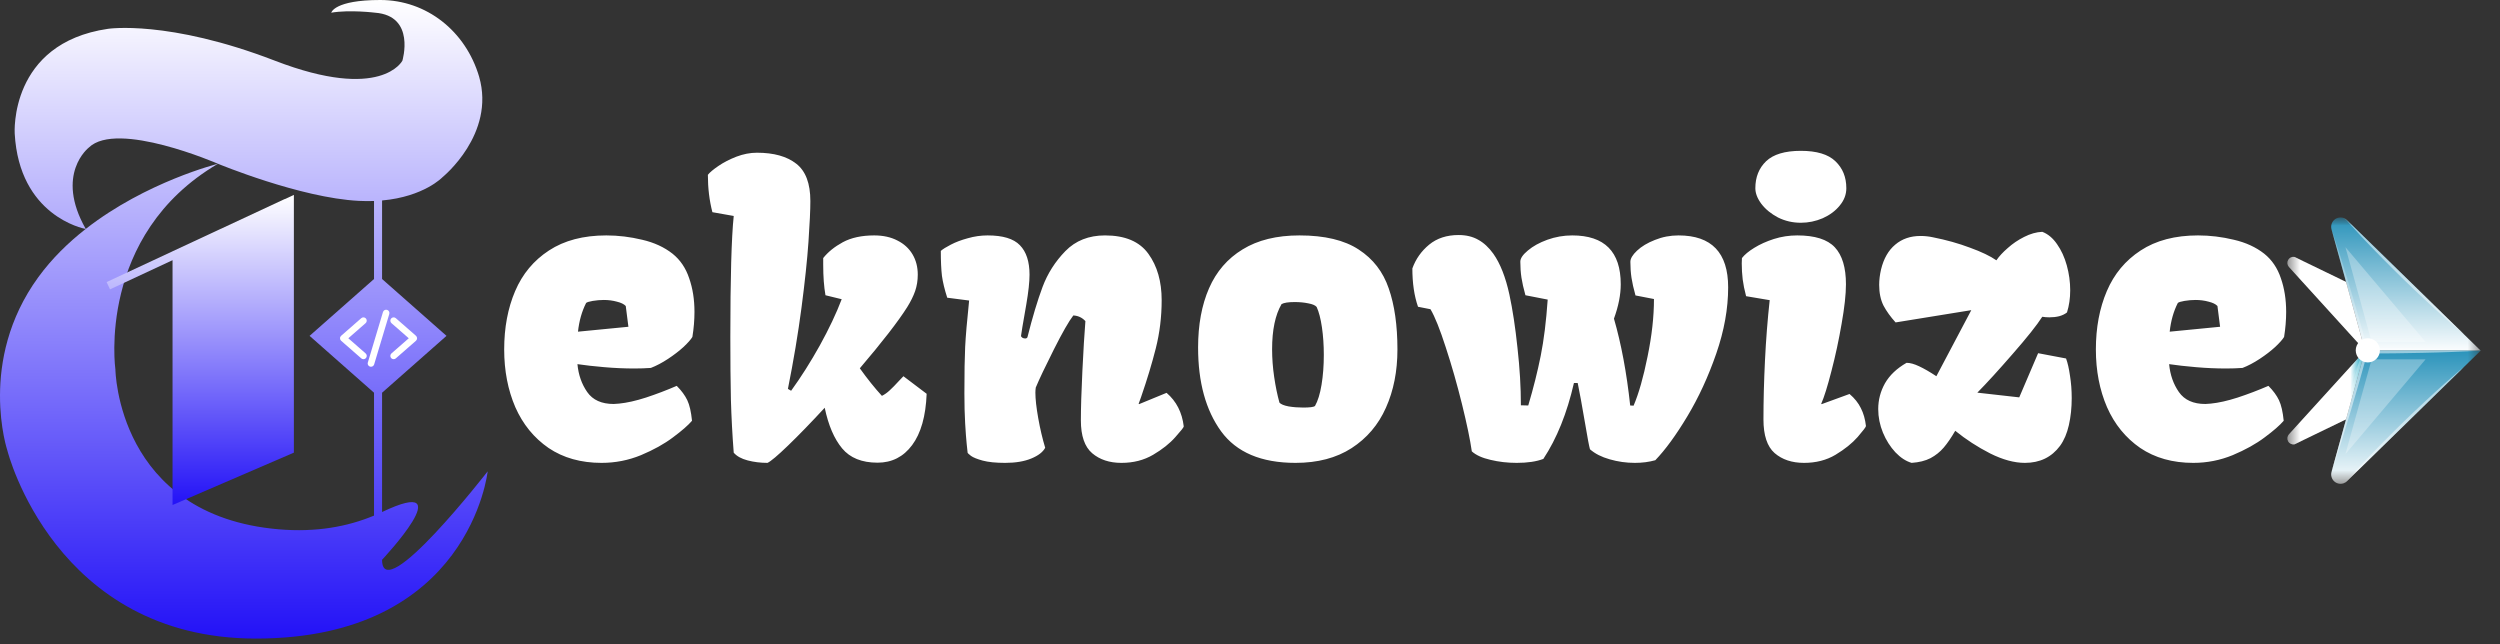 <svg width="194" height="50" viewBox="0 0 194 50" fill="none" xmlns="http://www.w3.org/2000/svg">
<rect x="0" y="0" width="194" height="50" fill="#333333" stroke="none"/>
<path fill-rule="evenodd" clip-rule="evenodd" d="M29.649 15.557V21.651L34.649 26.063L29.649 30.475V39.732C35.938 36.745 29.649 43.438 29.649 43.438C29.649 47.13 37.843 36.577 37.843 36.577C37.843 36.577 36.466 49.553 19.858 49.553C4.244 49.553 0.58 34.989 0.58 34.989C0.58 34.989 -1.764 28.015 2.974 21.508C4.029 20.059 5.304 18.82 6.65 17.768C6.436 17.728 1.496 16.73 1.141 10.361C1.141 10.361 0.694 3.36 8.378 2.237C8.378 2.237 13.057 1.519 21.332 4.71C29.608 7.901 31.225 4.71 31.225 4.71C31.225 4.71 32.277 1.224 29.104 0.985C29.104 0.985 27.136 0.74 25.704 0.985C25.704 0.985 25.93 0 29.51 0C33.09 0 36.133 2.405 37.18 5.951C38.464 10.415 34.347 13.742 34.347 13.742C34.347 13.742 32.914 15.264 29.649 15.557ZM29.024 21.651L24.024 26.063L29.024 30.475V40.011C26.979 40.864 24.53 41.324 21.622 41.074C9.087 39.996 8.955 28.667 8.955 28.667C8.955 28.667 7.475 18.248 16.912 12.709C16.912 12.709 11.355 14.093 6.654 17.765C4.232 13.501 6.896 11.448 6.896 11.448C9.091 9.313 16.903 12.704 16.903 12.704C16.903 12.704 23.302 15.358 27.848 15.588C28.261 15.609 28.653 15.61 29.024 15.597V21.651Z" fill="url(#paint0_linear_748_2)"/>
<path fill-rule="evenodd" clip-rule="evenodd" d="M13.389 19.503V19.5L15.087 18.711L22.092 15.446L22.096 15.454L22.805 15.125V35.125L13.389 39.188V20.192L8.537 22.454L8.273 21.887L13.389 19.503Z" fill="url(#paint1_linear_748_2)"/>
<path d="M39.125 27.115C39.125 25.426 39.408 23.917 39.975 22.589C40.541 21.261 41.415 20.211 42.597 19.439C43.788 18.658 45.272 18.268 47.05 18.268C47.977 18.268 48.905 18.38 49.833 18.605C50.761 18.819 51.547 19.181 52.191 19.689C52.787 20.167 53.217 20.802 53.48 21.593C53.754 22.374 53.891 23.243 53.891 24.2C53.891 24.835 53.837 25.484 53.729 26.148C53.612 26.344 53.383 26.602 53.041 26.925C52.699 27.237 52.299 27.545 51.84 27.848C51.381 28.15 50.937 28.385 50.507 28.551C50.097 28.58 49.672 28.595 49.232 28.595C48.461 28.595 47.68 28.561 46.889 28.492C46.098 28.424 45.404 28.346 44.809 28.258C44.887 29.088 45.141 29.811 45.57 30.426C46 31.041 46.684 31.349 47.621 31.349C47.709 31.349 47.85 31.339 48.046 31.319C48.642 31.261 49.335 31.105 50.126 30.851C50.927 30.587 51.723 30.284 52.514 29.942C52.885 30.314 53.158 30.685 53.334 31.056C53.51 31.427 53.632 31.959 53.7 32.652C53.397 33.004 52.904 33.434 52.221 33.941C51.547 34.449 50.722 34.908 49.745 35.318C48.769 35.719 47.748 35.919 46.684 35.919C45.082 35.919 43.71 35.533 42.567 34.762C41.435 33.98 40.575 32.926 39.989 31.598C39.413 30.26 39.125 28.766 39.125 27.115ZM48.559 23.746C48.422 23.6 48.192 23.487 47.87 23.409C47.548 23.321 47.211 23.277 46.859 23.277C46.576 23.277 46.288 23.302 45.995 23.351C45.712 23.399 45.541 23.453 45.482 23.512C45.15 24.166 44.94 24.908 44.852 25.738L48.764 25.357L48.559 23.746ZM56.674 26.163C56.674 21.593 56.762 18.458 56.937 16.759L55.282 16.466C55.048 15.567 54.931 14.601 54.931 13.565C55.077 13.38 55.35 13.15 55.751 12.877C56.151 12.604 56.615 12.364 57.142 12.159C57.68 11.954 58.212 11.851 58.739 11.851C60.048 11.851 61.063 12.135 61.786 12.701C62.519 13.268 62.884 14.234 62.884 15.601C62.884 16.285 62.836 17.335 62.738 18.751C62.641 20.157 62.46 21.866 62.196 23.878C61.932 25.89 61.581 27.989 61.142 30.177L61.391 30.323C62.162 29.259 62.904 28.087 63.617 26.808C64.33 25.518 64.896 24.322 65.316 23.219L64.056 22.911C63.939 22.247 63.881 21.461 63.881 20.553V20.025C64.252 19.557 64.759 19.146 65.404 18.795C66.059 18.443 66.869 18.268 67.836 18.268C68.529 18.268 69.13 18.399 69.637 18.663C70.146 18.917 70.536 19.273 70.809 19.732C71.083 20.191 71.219 20.719 71.219 21.314C71.219 21.764 71.151 22.189 71.014 22.589C70.878 22.98 70.672 23.395 70.399 23.834C69.696 24.947 68.471 26.529 66.722 28.58C67.309 29.4 67.88 30.113 68.436 30.719C68.651 30.611 68.851 30.47 69.037 30.294C69.232 30.118 69.481 29.864 69.784 29.532L70.106 29.195L71.908 30.558C71.84 32.296 71.464 33.624 70.78 34.542C70.106 35.45 69.212 35.904 68.099 35.904C66.879 35.904 65.961 35.533 65.346 34.791C64.731 34.049 64.281 32.999 63.998 31.642C62.924 32.804 61.977 33.78 61.156 34.571C60.346 35.353 59.813 35.802 59.559 35.919C59.022 35.919 58.51 35.855 58.021 35.729C57.533 35.602 57.172 35.401 56.937 35.128C56.83 33.741 56.757 32.369 56.718 31.012C56.688 29.645 56.674 28.028 56.674 26.163ZM74.837 30.528C74.837 28.936 74.857 27.735 74.896 26.925C74.936 26.105 75.038 24.903 75.204 23.321L73.505 23.102C73.3 22.467 73.163 21.9 73.094 21.402C73.036 20.904 73.007 20.26 73.007 19.469C73.163 19.332 73.422 19.171 73.783 18.985C74.154 18.79 74.594 18.624 75.101 18.487C75.609 18.341 76.122 18.268 76.639 18.268C77.821 18.268 78.656 18.521 79.144 19.029C79.642 19.537 79.891 20.299 79.891 21.314C79.891 21.881 79.809 22.648 79.642 23.614C79.369 25.167 79.232 25.982 79.232 26.061C79.232 26.109 79.266 26.158 79.335 26.207C79.403 26.246 79.476 26.266 79.554 26.266C79.642 26.266 79.701 26.232 79.731 26.163C80.121 24.61 80.512 23.311 80.902 22.267C81.293 21.222 81.884 20.294 82.675 19.483C83.466 18.673 84.491 18.268 85.751 18.268C87.313 18.268 88.436 18.746 89.12 19.703C89.804 20.65 90.145 21.847 90.145 23.292C90.145 24.581 89.994 25.826 89.691 27.027C89.389 28.219 89.012 29.464 88.563 30.763C88.583 30.714 88.514 30.904 88.358 31.334L88.387 31.363L90.526 30.484C91.288 31.139 91.732 32.008 91.859 33.092C91.859 33.16 91.639 33.438 91.2 33.927C90.77 34.415 90.199 34.869 89.486 35.289C88.773 35.709 87.953 35.919 87.025 35.919C86.097 35.919 85.341 35.67 84.755 35.172C84.169 34.674 83.876 33.824 83.876 32.623C83.876 31.666 83.915 30.387 83.993 28.785C84.071 27.184 84.149 25.895 84.227 24.918C83.974 24.645 83.661 24.498 83.29 24.479C82.948 24.918 82.445 25.797 81.781 27.115C81.117 28.434 80.648 29.42 80.375 30.074C80.356 30.211 80.346 30.343 80.346 30.47C80.346 30.958 80.419 31.617 80.566 32.447C80.712 33.268 80.892 34.034 81.107 34.747C80.931 35.079 80.57 35.357 80.023 35.582C79.476 35.807 78.802 35.919 78.002 35.919C77.279 35.919 76.698 35.86 76.259 35.743C75.829 35.626 75.526 35.504 75.35 35.377C75.175 35.24 75.087 35.157 75.087 35.128C75.077 35.04 75.052 34.811 75.014 34.44C74.974 34.059 74.936 33.531 74.896 32.857C74.857 32.174 74.837 31.398 74.837 30.528ZM92.972 26.969C92.972 25.201 93.255 23.668 93.822 22.369C94.389 21.07 95.257 20.064 96.429 19.352C97.601 18.629 99.071 18.268 100.839 18.268C102.792 18.268 104.325 18.634 105.438 19.366C106.552 20.089 107.328 21.095 107.767 22.384C108.217 23.673 108.441 25.25 108.441 27.115C108.441 28.805 108.144 30.314 107.547 31.642C106.962 32.96 106.073 34.005 104.882 34.776C103.7 35.538 102.25 35.919 100.531 35.919C97.875 35.919 95.951 35.104 94.759 33.473C93.568 31.832 92.972 29.664 92.972 26.969ZM101.132 31.627C101.63 31.627 101.932 31.588 102.04 31.51C102.264 31.119 102.435 30.567 102.552 29.855C102.67 29.142 102.728 28.37 102.728 27.54C102.728 26.778 102.679 26.065 102.582 25.401C102.484 24.727 102.347 24.2 102.172 23.819C102.064 23.692 101.849 23.6 101.527 23.541C101.205 23.473 100.853 23.439 100.472 23.439C99.974 23.439 99.632 23.492 99.447 23.6C98.959 24.439 98.715 25.607 98.715 27.101C98.715 27.804 98.769 28.521 98.876 29.254C98.983 29.986 99.12 30.65 99.286 31.246C99.403 31.373 99.642 31.471 100.004 31.539C100.365 31.598 100.741 31.627 101.132 31.627ZM110.038 23.805C109.745 22.965 109.599 21.974 109.599 20.831C109.862 20.099 110.297 19.483 110.902 18.985C111.507 18.487 112.269 18.238 113.187 18.238C113.773 18.238 114.281 18.36 114.71 18.605C115.14 18.839 115.531 19.2 115.882 19.689C116.42 20.45 116.835 21.505 117.128 22.852C117.382 24.034 117.592 25.416 117.757 26.998C117.934 28.57 118.021 30.055 118.021 31.451L118.592 31.466C118.993 30.118 119.315 28.834 119.559 27.613C119.804 26.393 119.984 24.938 120.101 23.248L118.373 22.911C118.226 22.384 118.124 21.93 118.065 21.549C118.007 21.158 117.977 20.743 117.977 20.304C117.977 20.05 118.172 19.762 118.563 19.439C118.954 19.107 119.457 18.829 120.072 18.605C120.697 18.38 121.342 18.268 122.005 18.268C124.515 18.268 125.77 19.532 125.77 22.061C125.77 22.872 125.594 23.761 125.243 24.727C125.809 26.681 126.229 28.927 126.503 31.466L126.766 31.48C127.167 30.543 127.528 29.273 127.85 27.672C128.182 26.061 128.348 24.571 128.348 23.204L126.913 22.926C126.766 22.398 126.663 21.944 126.605 21.564C126.547 21.173 126.517 20.758 126.517 20.318C126.517 20.064 126.688 19.776 127.03 19.454C127.382 19.122 127.845 18.844 128.422 18.619C128.998 18.385 129.608 18.268 130.253 18.268C132.821 18.268 134.105 19.61 134.105 22.296C134.105 23.946 133.797 25.66 133.182 27.438C132.567 29.215 131.82 30.836 130.941 32.301C130.062 33.766 129.232 34.903 128.451 35.714C127.962 35.851 127.435 35.919 126.868 35.919C126.195 35.919 125.54 35.826 124.906 35.641C124.281 35.465 123.773 35.206 123.382 34.864C123.314 34.63 123.192 33.985 123.016 32.931C122.762 31.446 122.567 30.377 122.43 29.723H122.137C121.6 32.066 120.809 34.029 119.764 35.611C119.227 35.816 118.539 35.919 117.699 35.919C116.986 35.919 116.307 35.841 115.663 35.685C115.019 35.538 114.535 35.318 114.212 35.025C114.085 34.127 113.832 32.906 113.451 31.363C113.07 29.82 112.65 28.351 112.191 26.954C111.742 25.558 111.347 24.571 111.005 23.995L110.038 23.805ZM136.215 14.605C136.215 13.746 136.493 13.048 137.05 12.511C137.616 11.974 138.514 11.705 139.745 11.705C140.975 11.705 141.868 11.974 142.425 12.511C142.992 13.048 143.275 13.746 143.275 14.605C143.275 15.094 143.104 15.543 142.762 15.953C142.43 16.363 141.991 16.69 141.444 16.935C140.897 17.169 140.331 17.286 139.745 17.286C139.11 17.286 138.519 17.149 137.972 16.876C137.435 16.593 137.005 16.241 136.683 15.821C136.371 15.401 136.215 14.996 136.215 14.605ZM135.497 22.984C135.37 22.506 135.282 22.071 135.233 21.681C135.184 21.28 135.16 20.865 135.16 20.436L135.175 20.025C135.38 19.762 135.697 19.498 136.127 19.234C136.566 18.961 137.074 18.732 137.65 18.546C138.236 18.36 138.842 18.268 139.467 18.268C140.833 18.268 141.805 18.575 142.382 19.19C142.958 19.806 143.246 20.763 143.246 22.061C143.246 22.843 143.133 23.863 142.909 25.123C142.694 26.383 142.43 27.608 142.118 28.8C141.815 29.982 141.552 30.826 141.327 31.334L141.356 31.363L143.524 30.572C143.915 30.904 144.208 31.27 144.403 31.671C144.608 32.071 144.74 32.535 144.798 33.062C144.798 33.131 144.583 33.414 144.154 33.912C143.724 34.4 143.153 34.859 142.44 35.289C141.737 35.709 140.922 35.919 139.993 35.919C139.056 35.919 138.295 35.665 137.708 35.157C137.132 34.649 136.844 33.78 136.844 32.55C136.844 31.114 136.883 29.591 136.962 27.98C137.04 26.368 137.162 24.806 137.328 23.292L135.497 22.984ZM145.75 31.744C145.75 31.031 145.927 30.362 146.278 29.737C146.639 29.112 147.196 28.585 147.948 28.155C148.222 28.155 148.543 28.243 148.915 28.419C149.295 28.595 149.745 28.854 150.262 29.195L152.972 24.068L147.098 25.02C146.708 24.591 146.395 24.156 146.161 23.717C145.936 23.268 145.824 22.73 145.824 22.105C145.824 21.725 145.873 21.324 145.97 20.904C146.175 20.064 146.542 19.425 147.069 18.985C147.597 18.536 148.25 18.311 149.032 18.311C149.364 18.311 149.686 18.346 149.998 18.414C151.034 18.619 151.991 18.888 152.87 19.22C153.758 19.542 154.442 19.869 154.92 20.201C155.125 19.898 155.418 19.581 155.8 19.249C156.18 18.907 156.605 18.619 157.074 18.385C157.552 18.141 158.021 18.009 158.48 17.989C158.92 18.155 159.3 18.473 159.623 18.941C159.955 19.41 160.208 19.962 160.384 20.597C160.56 21.232 160.648 21.876 160.648 22.53C160.648 23.145 160.565 23.717 160.399 24.244C160.243 24.371 160.043 24.469 159.798 24.537C159.564 24.596 159.31 24.625 159.036 24.625C158.841 24.625 158.656 24.61 158.48 24.581C158.06 25.235 157.298 26.192 156.195 27.452C155.101 28.712 154.183 29.718 153.441 30.47L156.693 30.836L158.158 27.408L160.326 27.818C160.453 28.16 160.555 28.609 160.633 29.166C160.721 29.713 160.765 30.289 160.765 30.895C160.765 31.637 160.692 32.335 160.545 32.989C160.399 33.634 160.17 34.171 159.857 34.601C159.203 35.48 158.295 35.919 157.132 35.919C156.312 35.919 155.413 35.675 154.437 35.187C153.46 34.688 152.557 34.103 151.727 33.429C151.415 33.966 151.117 34.4 150.833 34.732C150.55 35.065 150.208 35.338 149.808 35.553C149.408 35.758 148.92 35.88 148.343 35.919C147.904 35.792 147.484 35.519 147.083 35.099C146.683 34.669 146.361 34.161 146.117 33.575C145.873 32.98 145.75 32.369 145.75 31.744ZM162.64 27.115C162.64 25.426 162.923 23.917 163.49 22.589C164.056 21.261 164.93 20.211 166.112 19.439C167.303 18.658 168.788 18.268 170.565 18.268C171.493 18.268 172.42 18.38 173.348 18.605C174.276 18.819 175.062 19.181 175.706 19.689C176.302 20.167 176.732 20.802 176.996 21.593C177.269 22.374 177.406 23.243 177.406 24.2C177.406 24.835 177.352 25.484 177.245 26.148C177.128 26.344 176.898 26.602 176.556 26.925C176.215 27.237 175.814 27.545 175.355 27.848C174.896 28.15 174.451 28.385 174.022 28.551C173.612 28.58 173.187 28.595 172.748 28.595C171.976 28.595 171.195 28.561 170.404 28.492C169.613 28.424 168.92 28.346 168.324 28.258C168.402 29.088 168.656 29.811 169.085 30.426C169.515 31.041 170.199 31.349 171.136 31.349C171.224 31.349 171.366 31.339 171.561 31.319C172.156 31.261 172.85 31.105 173.641 30.851C174.442 30.587 175.238 30.284 176.029 29.942C176.4 30.314 176.673 30.685 176.849 31.056C177.025 31.427 177.147 31.959 177.215 32.652C176.913 33.004 176.42 33.434 175.736 33.941C175.062 34.449 174.237 34.908 173.26 35.318C172.284 35.719 171.263 35.919 170.199 35.919C168.597 35.919 167.225 35.533 166.083 34.762C164.95 33.98 164.09 32.926 163.505 31.598C162.928 30.26 162.64 28.766 162.64 27.115ZM172.074 23.746C171.937 23.6 171.708 23.487 171.385 23.409C171.063 23.321 170.726 23.277 170.375 23.277C170.091 23.277 169.803 23.302 169.51 23.351C169.227 23.399 169.056 23.453 168.998 23.512C168.665 24.166 168.456 24.908 168.368 25.738L172.279 25.357L172.074 23.746Z" fill="white"/>
<mask id="mask0_748_2" style="mask-type:luminance" maskUnits="userSpaceOnUse" x="177" y="16" width="16" height="22">
<path d="M192.5 16.875H177.5V37.544H192.5V16.875Z" fill="white"/>
</mask>
<g mask="url(#mask0_748_2)">
<path d="M192.5 27.21H183.526L182.053 21.875L180.925 17.796C180.891 17.675 180.89 17.547 180.92 17.425C180.95 17.303 181.012 17.191 181.099 17.1C181.185 17.009 181.294 16.942 181.415 16.906C181.535 16.87 181.663 16.865 181.785 16.893H181.788C181.789 16.893 181.791 16.893 181.791 16.893C181.792 16.894 181.794 16.895 181.794 16.895C181.796 16.895 181.799 16.898 181.803 16.898C181.806 16.898 181.81 16.9 181.812 16.902C181.84 16.909 181.868 16.918 181.895 16.929C181.944 16.95 181.99 16.976 182.032 17.007C182.066 17.029 182.098 17.054 182.126 17.083L191.201 25.942C191.201 25.944 191.203 25.946 191.205 25.947C191.206 25.948 191.208 25.949 191.21 25.949L191.216 25.956L192.5 27.21Z" fill="url(#paint2_linear_748_2)"/>
<path d="M183.526 27.21L183.198 26.849L183.034 26.669L177.623 20.717C177.557 20.644 177.515 20.553 177.504 20.455C177.493 20.357 177.512 20.259 177.56 20.173C177.607 20.087 177.68 20.018 177.769 19.975C177.858 19.933 177.958 19.92 178.055 19.937L178.807 20.303C178.809 20.303 178.814 20.305 178.816 20.305L180.514 21.13L181.859 21.783L182.052 21.875L183.526 27.21Z" fill="white"/>
<g style="mix-blend-mode:screen" opacity="0.3">
<path d="M188.227 26.536H184.04L182.005 19.178L188.227 26.536Z" fill="white"/>
</g>
<g style="mix-blend-mode:multiply" opacity="0.15">
<path d="M183.526 27.209L183.014 26.176L180.514 21.129L181.859 21.783L182.052 21.875L183.526 27.209Z" fill="white"/>
</g>
<g style="mix-blend-mode:screen" opacity="0.5">
<path d="M191.201 25.942C191.098 25.859 190.494 25.365 189.663 24.619C189.202 24.21 188.672 23.727 188.113 23.202C187.834 22.939 187.542 22.669 187.252 22.389C186.962 22.108 186.668 21.825 186.372 21.542C186.082 21.254 185.79 20.967 185.503 20.681C185.215 20.401 184.941 20.116 184.67 19.841C184.132 19.296 183.636 18.777 183.216 18.328C182.796 17.878 182.452 17.499 182.214 17.231C182.132 17.122 182.031 17.027 181.918 16.951C181.878 16.928 181.837 16.909 181.794 16.895C181.92 16.926 182.035 16.991 182.126 17.083L191.201 25.942Z" fill="white"/>
</g>
<g style="mix-blend-mode:multiply" opacity="0.25">
<path d="M192.499 27.211H183.525L183.197 26.849L183.014 26.177L182.667 24.913C182.461 24.127 182.252 23.34 182.052 22.55C181.987 22.294 181.922 22.04 181.859 21.784L182.052 21.876L180.925 17.797C181.192 18.567 181.43 19.344 181.684 20.119C181.926 20.896 182.164 21.675 182.398 22.455C182.632 23.235 182.856 24.017 183.083 24.798L183.696 26.988C184.386 26.993 185.078 26.99 185.769 27.002C186.517 27.011 187.265 27.02 188.014 27.041C188.759 27.054 189.507 27.08 190.255 27.106C191.003 27.139 191.751 27.161 192.499 27.211Z" fill="white"/>
</g>
<g style="mix-blend-mode:multiply" opacity="0.25">
<path d="M183.034 26.669L177.623 20.717C177.557 20.644 177.515 20.553 177.504 20.455C177.493 20.357 177.512 20.259 177.56 20.173C177.607 20.087 177.68 20.018 177.769 19.975C177.858 19.933 177.958 19.92 178.055 19.937L178.807 20.303C178.547 20.211 178.29 20.114 178.037 20.016C177.961 20.008 177.885 20.024 177.819 20.062C177.753 20.099 177.701 20.156 177.668 20.224C177.637 20.286 177.626 20.356 177.637 20.425C177.648 20.493 177.682 20.556 177.731 20.604L178.131 21.011C178.266 21.147 178.4 21.285 178.533 21.424C178.798 21.7 179.065 21.977 179.323 22.262C179.584 22.543 179.847 22.824 180.101 23.111C180.355 23.399 180.613 23.682 180.862 23.974C181.112 24.266 181.363 24.556 181.608 24.851C182.1 25.445 182.583 26.043 183.034 26.669Z" fill="white"/>
</g>
<path d="M192.5 27.209L191.217 28.463L191.21 28.47C191.209 28.47 191.207 28.471 191.205 28.472C191.204 28.473 191.202 28.475 191.202 28.476L182.127 37.335C182.099 37.364 182.067 37.39 182.033 37.412C181.99 37.443 181.945 37.469 181.896 37.49C181.869 37.5 181.841 37.509 181.813 37.517C181.81 37.519 181.807 37.521 181.804 37.521C181.8 37.521 181.797 37.523 181.795 37.523C181.795 37.523 181.793 37.525 181.792 37.525C181.792 37.525 181.79 37.526 181.789 37.526H181.786C181.664 37.553 181.536 37.549 181.416 37.513C181.295 37.476 181.186 37.41 181.1 37.318C181.013 37.227 180.951 37.115 180.921 36.993C180.89 36.872 180.892 36.744 180.926 36.623L182.054 32.544L183.527 27.209L192.5 27.209Z" fill="url(#paint3_linear_748_2)"/>
<path d="M183.526 27.209L182.053 32.544L181.86 32.636L180.514 33.289L178.816 34.114C178.814 34.114 178.81 34.116 178.807 34.116L178.055 34.482C177.958 34.499 177.858 34.486 177.77 34.444C177.681 34.401 177.607 34.333 177.56 34.246C177.512 34.16 177.493 34.062 177.504 33.964C177.516 33.867 177.557 33.775 177.623 33.702L183.035 27.75L183.198 27.57L183.526 27.209Z" fill="url(#paint4_linear_748_2)"/>
<g style="mix-blend-mode:screen" opacity="0.3">
<path d="M188.227 27.883H184.04L182.005 35.241L188.227 27.883Z" fill="white"/>
</g>
<g style="mix-blend-mode:multiply" opacity="0.15">
<path d="M183.526 27.209L183.014 28.242L180.514 33.289L181.859 32.636L182.052 32.544L183.526 27.209Z" fill="white"/>
</g>
<g style="mix-blend-mode:screen" opacity="0.5">
<path d="M191.201 28.477C191.098 28.56 190.494 29.054 189.663 29.799C189.202 30.209 188.672 30.691 188.113 31.217C187.834 31.48 187.542 31.749 187.252 32.03C186.962 32.311 186.668 32.594 186.372 32.877C186.082 33.164 185.79 33.452 185.503 33.737C185.215 34.018 184.941 34.302 184.67 34.577C184.132 35.123 183.636 35.642 183.216 36.091C182.796 36.54 182.452 36.92 182.214 37.187C182.132 37.297 182.031 37.392 181.918 37.468C181.878 37.491 181.837 37.51 181.794 37.524C181.92 37.492 182.035 37.427 182.126 37.335L191.201 28.477Z" fill="white"/>
</g>
<g style="mix-blend-mode:multiply" opacity="0.25">
<path d="M183.526 27.209L182.052 32.544L181.859 32.636C181.922 32.38 181.987 32.126 182.052 31.87C182.252 31.079 182.462 30.293 182.667 29.507L183.014 28.242L183.198 27.571L183.526 27.209Z" fill="white"/>
</g>
<g style="mix-blend-mode:multiply" opacity="0.25">
<path d="M183.034 27.752L177.623 33.704C177.557 33.777 177.515 33.868 177.504 33.966C177.493 34.064 177.512 34.163 177.56 34.248C177.607 34.334 177.68 34.404 177.769 34.446C177.858 34.488 177.958 34.501 178.055 34.484L178.807 34.118C178.547 34.21 178.29 34.307 178.037 34.405C177.961 34.413 177.885 34.397 177.819 34.359C177.753 34.322 177.7 34.265 177.668 34.196C177.637 34.135 177.626 34.065 177.637 33.996C177.648 33.928 177.682 33.865 177.731 33.817L178.131 33.41C178.266 33.274 178.4 33.136 178.533 32.997C178.798 32.721 179.065 32.445 179.323 32.159C179.584 31.878 179.847 31.597 180.101 31.31C180.355 31.022 180.613 30.739 180.862 30.447C181.112 30.155 181.363 29.866 181.608 29.569C182.1 28.976 182.583 28.379 183.034 27.752Z" fill="white"/>
</g>
<g style="mix-blend-mode:screen" opacity="0.5">
<path d="M192.499 27.21C191.751 27.259 191.003 27.282 190.255 27.315C189.507 27.342 188.759 27.367 188.013 27.381C187.265 27.4 186.517 27.41 185.769 27.419C185.077 27.431 184.385 27.428 183.696 27.433L183.083 29.621C182.856 30.403 182.632 31.185 182.398 31.964C182.165 32.744 181.926 33.523 181.684 34.3C181.43 35.075 181.192 35.852 180.925 36.623L182.052 32.544L183.525 27.209L192.499 27.21Z" fill="white"/>
</g>
</g>
<path d="M28.203 27.873C28.141 27.874 28.081 27.851 28.035 27.81L26.472 26.443C26.445 26.419 26.423 26.389 26.408 26.356C26.393 26.323 26.385 26.286 26.385 26.25C26.385 26.213 26.393 26.177 26.408 26.144C26.423 26.111 26.445 26.081 26.472 26.057L28.035 24.69C28.086 24.645 28.153 24.622 28.221 24.627C28.288 24.632 28.352 24.663 28.396 24.714C28.441 24.765 28.464 24.832 28.459 24.9C28.455 24.968 28.424 25.031 28.372 25.076L27.03 26.25L28.372 27.424C28.412 27.459 28.439 27.504 28.452 27.555C28.465 27.605 28.462 27.658 28.444 27.707C28.425 27.756 28.392 27.798 28.349 27.828C28.307 27.858 28.256 27.873 28.203 27.873ZM30.547 27.873C30.495 27.873 30.444 27.858 30.401 27.828C30.358 27.798 30.325 27.756 30.307 27.707C30.289 27.659 30.286 27.605 30.298 27.555C30.311 27.504 30.339 27.459 30.378 27.424L31.72 26.25L30.378 25.076C30.327 25.031 30.296 24.968 30.291 24.9C30.287 24.832 30.309 24.765 30.354 24.714C30.399 24.663 30.462 24.632 30.53 24.627C30.598 24.622 30.665 24.645 30.716 24.69L32.279 26.057C32.306 26.081 32.328 26.111 32.343 26.144C32.358 26.177 32.366 26.213 32.366 26.25C32.366 26.286 32.358 26.323 32.343 26.356C32.328 26.389 32.306 26.419 32.279 26.443L30.716 27.81C30.669 27.851 30.609 27.874 30.547 27.873ZM28.789 28.459C28.749 28.459 28.71 28.45 28.674 28.432C28.639 28.414 28.608 28.388 28.584 28.356C28.56 28.324 28.544 28.287 28.537 28.248C28.53 28.209 28.532 28.168 28.544 28.13L29.716 24.224C29.724 24.19 29.74 24.159 29.761 24.132C29.782 24.105 29.808 24.083 29.838 24.066C29.868 24.049 29.901 24.038 29.935 24.035C29.969 24.031 30.004 24.034 30.037 24.044C30.07 24.054 30.1 24.07 30.127 24.092C30.153 24.114 30.175 24.141 30.191 24.171C30.206 24.201 30.216 24.235 30.219 24.269C30.222 24.303 30.218 24.337 30.207 24.37L29.035 28.276C29.019 28.329 28.987 28.376 28.942 28.409C28.898 28.442 28.845 28.459 28.789 28.459Z" fill="white"/>
<path d="M184.68 27.188C184.68 26.67 184.26 26.25 183.742 26.25C183.224 26.25 182.805 26.67 182.805 27.188C182.805 27.705 183.224 28.125 183.742 28.125C184.26 28.125 184.68 27.705 184.68 27.188Z" fill="white"/>
<defs>
<linearGradient id="paint0_linear_748_2" x1="19.072" y1="0" x2="19.072" y2="49.553" gradientUnits="userSpaceOnUse">
<stop stop-color="white"/>
<stop offset="1" stop-color="#2312F7"/>
</linearGradient>
<linearGradient id="paint1_linear_748_2" x1="15.54" y1="15.125" x2="15.54" y2="39.188" gradientUnits="userSpaceOnUse">
<stop stop-color="white"/>
<stop offset="1" stop-color="#2312F7"/>
</linearGradient>
<linearGradient id="paint2_linear_748_2" x1="186.699" y1="16.751" x2="186.699" y2="27.427" gradientUnits="userSpaceOnUse">
<stop stop-color="#2892BA"/>
<stop offset="1" stop-color="white"/>
</linearGradient>
<linearGradient id="paint3_linear_748_2" x1="186.699" y1="27.085" x2="186.699" y2="37.761" gradientUnits="userSpaceOnUse">
<stop stop-color="#2892BA"/>
<stop offset="1" stop-color="white"/>
</linearGradient>
<linearGradient id="paint4_linear_748_2" x1="177.501" y1="30.849" x2="183.526" y2="30.849" gradientUnits="userSpaceOnUse">
<stop stop-color="white"/>
<stop offset="0.238" stop-color="white"/>
<stop offset="0.44" stop-color="white"/>
<stop offset="0.629" stop-color="white"/>
<stop offset="0.81" stop-color="white"/>
<stop offset="0.983" stop-color="#009BBC"/>
<stop offset="0.983" stop-color="white"/>
</linearGradient>
</defs>
</svg>
